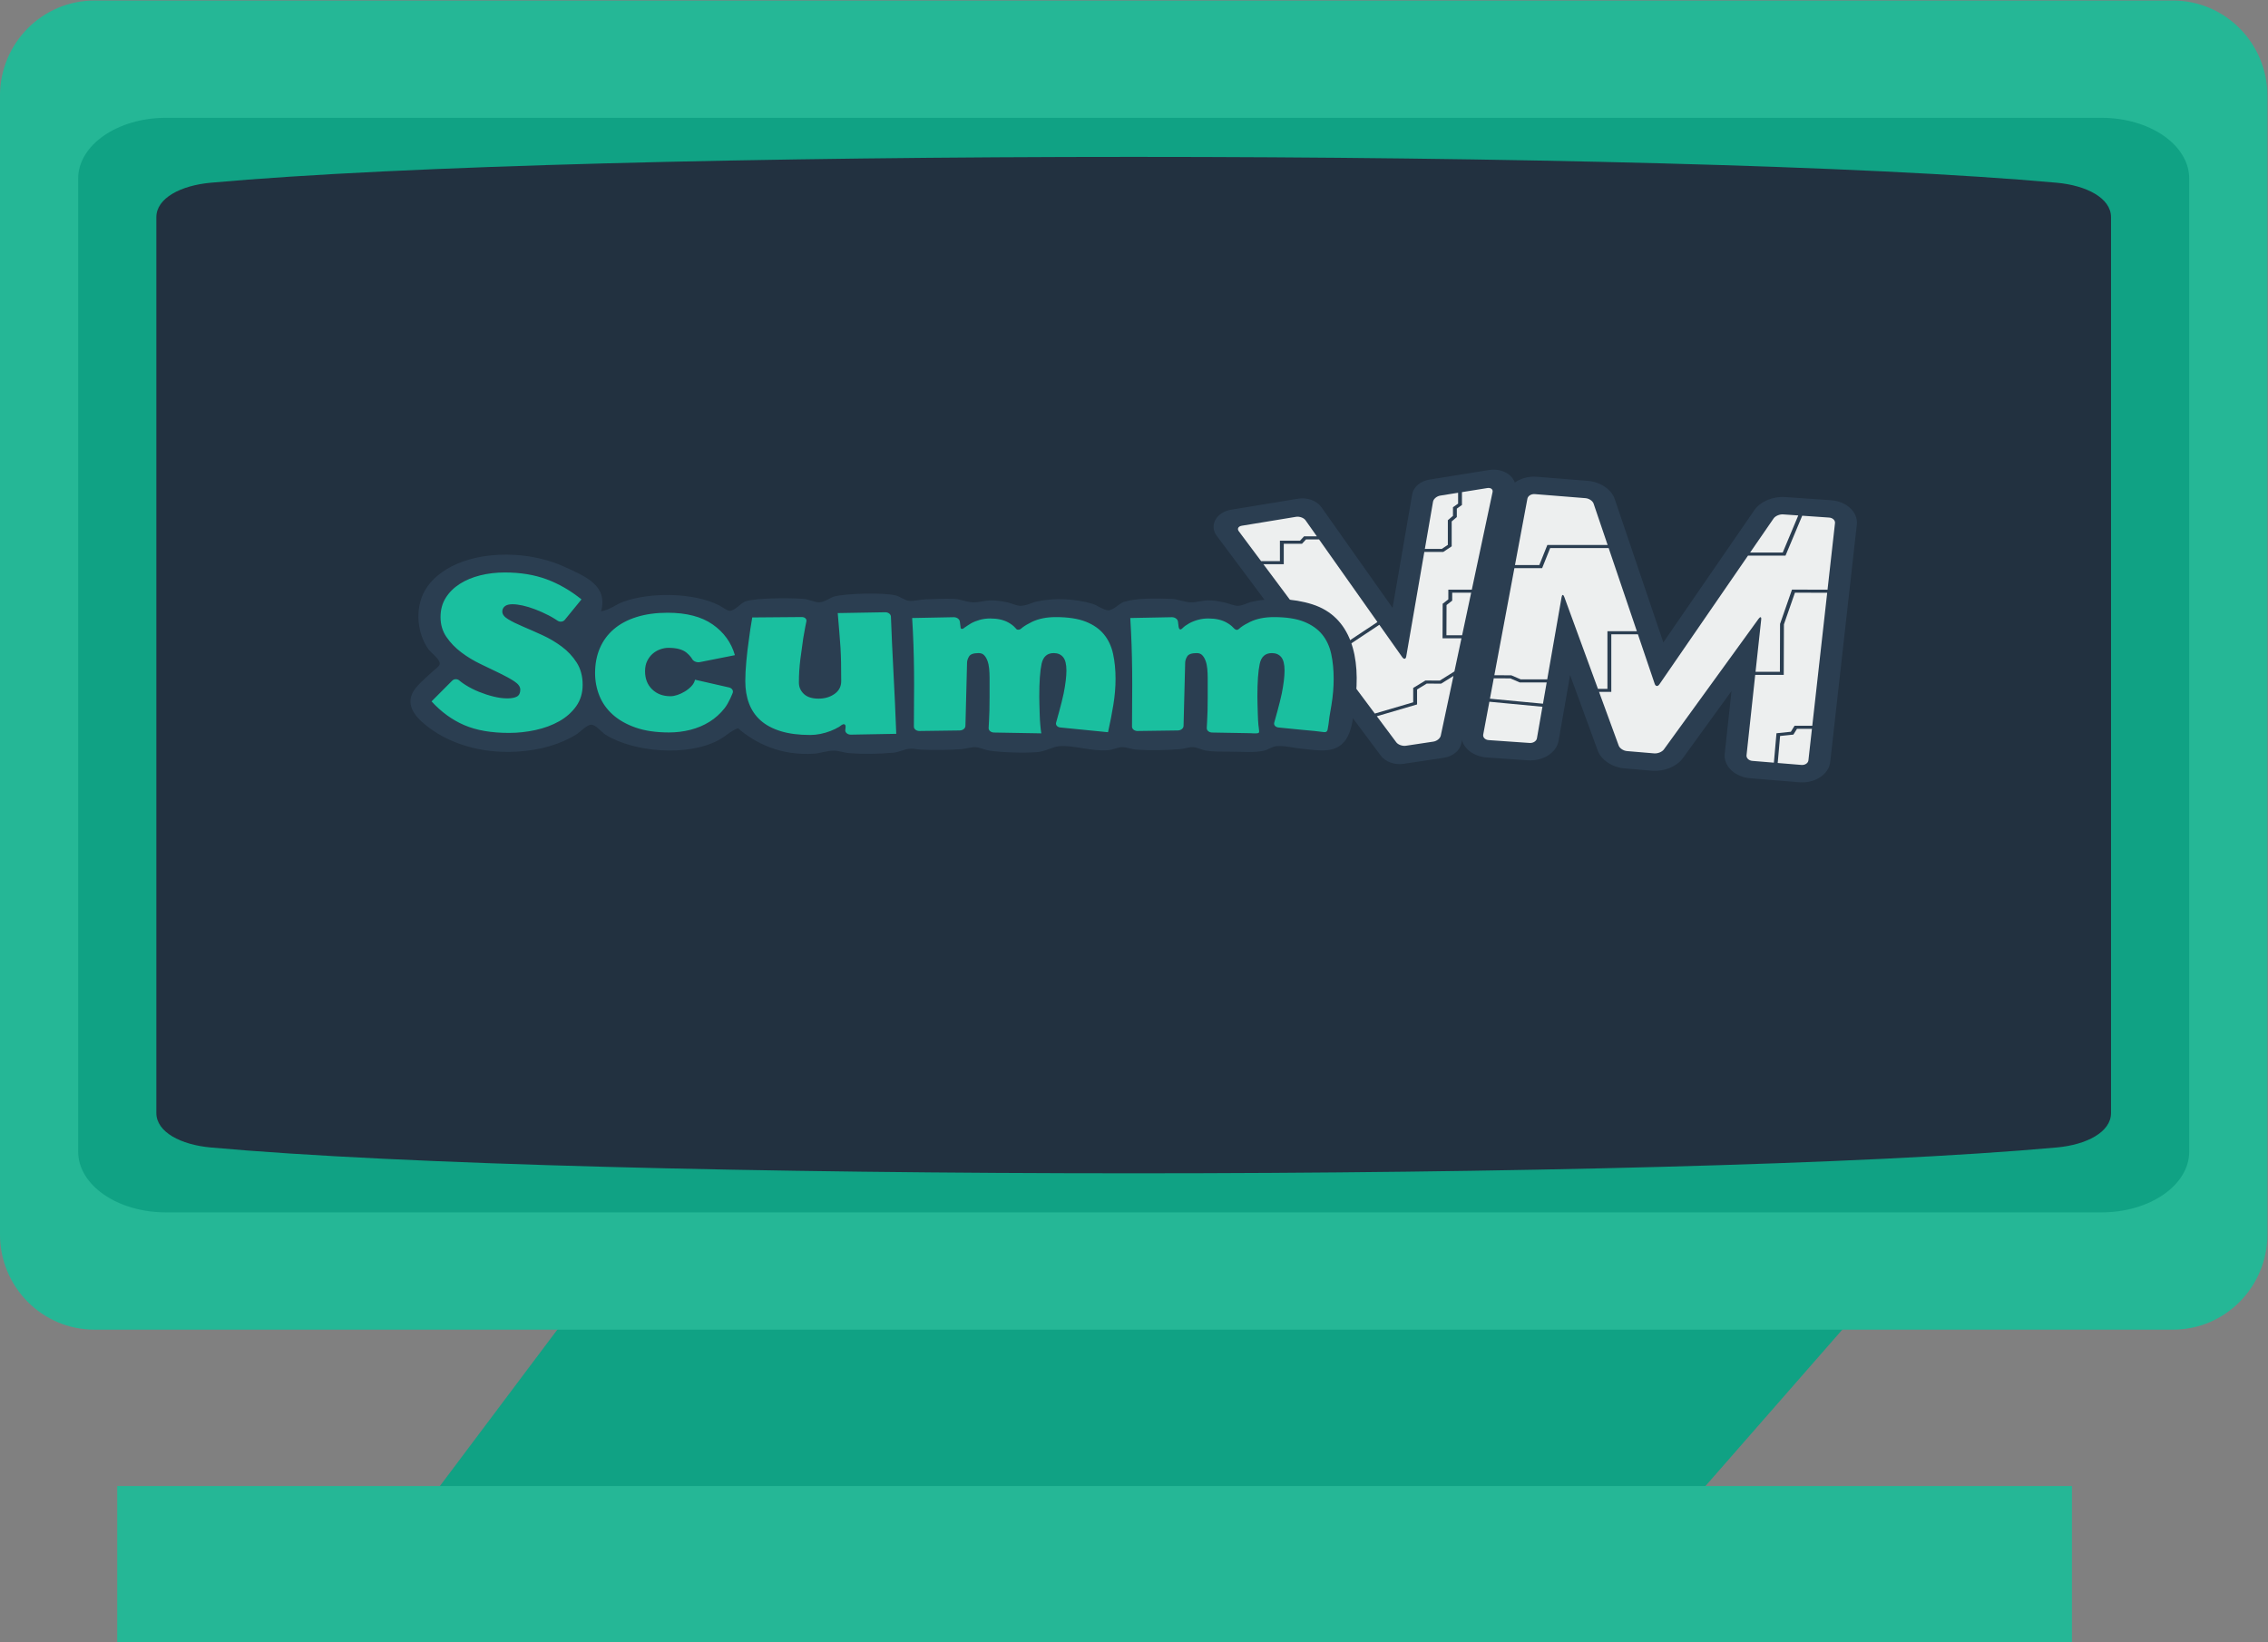 <svg height="224" viewBox="0 0 309.333 224" width="309.333" xmlns="http://www.w3.org/2000/svg" xmlns:xlink="http://www.w3.org/1999/xlink"><rect x="0" y="0" width="309.333" height="224" fill="#808080" stroke="none"/><clipPath id="a"><path d="m0 256h256v-256h-256z"/></clipPath><g transform="matrix(1.333 0 0 -1.333 -16 282.667)"><path d="m0 0-24-31.965h128l28 32z" fill="#10a284" transform="translate(72 79.965)"/><g clip-path="url(#a)"><path d="m0 0h-212.667c-5.338 0-9.666 4.367-9.666 9.753v116.494c0 5.386 4.328 9.753 9.666 9.753h212.667c5.339 0 9.667-4.367 9.667-9.753v-116.494c0-5.386-4.328-9.753-9.667-9.753" fill="#25b796" transform="translate(234.333 76)"/><path d="m0 0h198c4.971 0 9-2.786 9-6.222v-99.556c0-3.436-4.029-6.222-9-6.222h-198c-4.971 0-9 2.786-9 6.222v99.556c0 3.436 4.029 6.222 9 6.222" fill="#10a284" transform="translate(29 200)"/><path d="m0 0c38.889 3.525 150 3.525 188.889 0 3.047-.276 5.555-1.572 5.555-3.525v-91.661c0-1.954-2.508-3.25-5.555-3.526-38.889-3.525-150-3.525-188.889 0-3.047.276-5.556 1.572-5.556 3.526v91.661c0 1.953 2.509 3.249 5.556 3.525" fill="#223140" transform="translate(33.556 193.356)"/><path d="m224 44h-200v16h200z" fill="#25b796"/><path d="m0 0-4.521-24.143c-.036-.195.027-.387.178-.54s.371-.246.619-.264l4.188-.29c.5-.035.962.258 1.031.653 0 0 2.299 13.153 2.447 14 .302-.825 5.409-14.775 5.409-14.775.131-.358.598-.669 1.064-.708l2.794-.237c.463-.039 1.008.182 1.241.502 0 0 8.926 12.315 9.425 13.003-.085-.786-1.457-13.472-1.457-13.472-.003-.021-.004-.042-.004-.063 0-.375.361-.7.838-.739l5.02-.413c.245-.021.485.037.675.161.19.125.307.301.329.496l2.72 24.275c.022.195-.053.385-.212.535-.158.15-.381.243-.625.26l-4.713.325c-.464.033-1.003-.197-1.226-.522l-11.679-16.967c-.001-.001-.001-.001-.002-.002v.001l-6.25 18.439c-.123.362-.586.675-1.055.712l-5.194.416c-.5.04-.966-.248-1.04-.643" fill="#edefef" transform="translate(168.024 161.063)"/><path d="m0 0-3.486.011-.151.001-.04-.116-1.175-3.378-.007-.02v-.021l-.016-4.876h-2.491l.579 5.347c.031.287-.092.318-.273.069l-9.689-13.367c-.181-.249-.624-.428-.984-.398l-2.793.236c-.361.031-.739.282-.84.559l-2.012 5.496h1.055.198v.158 5.738h2.722l1.718-5.068c.094-.278.314-.299.487-.046l9.061 13.163h3.694.143l.045.108 1.665 3.974 2.756-.19c.361-.025.63-.281.598-.568zm-1.56-13.921h-1.689-.123l-.055-.087-.326-.528-1.312-.137-.16-.017-.011-.128-.254-2.88-2.2.181c-.361.029-.63.289-.599.576l.889 8.228h2.722.198v.157l.017 5.011 1.127 3.241 3.301-.01zm-1.111-4.009-2.427.199.244 2.763 1.257.131.105.011.046.076.32.515h1.53l-.361-3.227c-.032-.287-.354-.498-.714-.468m-24.264 17.19c-.102.276-.225.269-.275-.016l-1.471-8.417h-2.713l-.913.394-.043.019-.05.001-1.692.008 2.052 10.958h2.694.144l.044.109.778 1.946h5.985l2.885-8.509h-2.813-.198v-.157-5.738h-.972zm-3.547-14.941-4.189.291c-.361.025-.612.278-.559.564l.63 3.363 5.429-.514-.564-3.231c-.05-.285-.386-.498-.747-.473m-1.97 6.607.913-.395.044-.019h.05 2.709l-.38-2.177-5.426.513.391 2.087zm2.496 18.856 5.194-.416c.36-.029.732-.28.826-.558l1.435-4.231h-6.024-.144l-.044-.11-.778-1.946h-2.49l1.272 6.795c.054.285.392.495.753.466m24.437-2.491c.174.253.611.439.973.415l1.551-.108-1.59-3.795h-3.336zm7.848 1.048c-.498.472-1.197.762-1.969.816l-4.712.326c-1.244.086-2.532-.463-3.132-1.334 0 0-6.313-9.172-9.318-13.538-1.619 4.774-4.971 14.663-4.971 14.663-.337.996-1.474 1.764-2.765 1.867l-5.194.416c-1.559.125-2.961-.743-3.192-1.976l-4.522-24.143c-.116-.62.096-1.256.582-1.745.485-.49 1.213-.802 1.999-.856l4.188-.291c1.557-.108 2.945.771 3.16 2.003 0 0 .59 3.377 1.175 6.721 1.412-3.859 2.825-7.719 2.825-7.719.356-.972 1.488-1.725 2.753-1.832l2.794-.237c1.239-.105 2.539.422 3.162 1.28 0 0 2.492 3.439 4.981 6.872-.345-3.192-.694-6.421-.694-6.421-.007-.066-.011-.132-.011-.197 0-1.169 1.125-2.181 2.611-2.304l5.02-.413c.775-.064 1.534.118 2.135.513.602.394.971.951 1.04 1.569l2.721 24.275c.069.614-.168 1.212-.666 1.685" fill="#2b3e51" transform="translate(198.993 151.715)"/><path d="m0 0-4.822-.773c-.465-.075-.88-.426-.945-.8 0 0-2.69-15.546-2.723-15.74-.121.171-9.833 13.917-9.833 13.917-.234.331-.783.53-1.251.453l-5.554-.913c-.253-.041-.452-.161-.544-.328-.092-.166-.07-.364.062-.541l16.118-21.601c.241-.324.794-.522 1.259-.453l2.812.423c.464.07.889.414.968.785l5.301 24.917c.043.205-.025.394-.189.52-.163.126-.403.175-.659.134" fill="#edefef" transform="translate(164.132 162.32)"/><path d="m0 0-2.123-9.981h-2.205-.198v-.158-.835l-.52-.404-.059-.046v-.066l-.013-3.314v-.157h.198 1.737l-.721-3.389-1.498-.936-1.399.009-.068.001-.054-.033-1.121-.684-.077-.047v-.077-1.39l-3.927-1.153-4.381 5.872 4.843 3.214 2.339-3.309c.177-.252.363-.224.413.062l1.85 10.697h1.864.072l.055.037.74.493.07.047v.074 2.472l.471.401.054.045v.062.803l.458.323.067.047v.071 1.246l2.596.416c.356.057.597-.129.537-.413m-4.71-11.556.52.404.059.047v.066.744h1.94l-.925-4.352h-1.606zm-.591-13.361c-.06-.284-.401-.561-.757-.614l-2.812-.423c-.356-.053-.799.106-.984.354l-1.988 2.665 3.987 1.171.129.037v.11 1.422l.99.603 1.4-.009h.069l.055.033 1.21.757zm-20.361 21.475 5.553.913c.355.058.791-.1.968-.351l1.164-1.648h-1.214-.1l-.059-.064-.35-.379h-1.862-.198v-.158-1.935h-1.924l-2.287 3.065c-.185.248-.046.499.309.557m4.1-3.936h.197v.157 1.935h1.766.1l.059.064.349.38h1.336l5.973-8.453-4.851-3.219-6.817 9.135zm15.468 6.396c.049.285.381.565.736.622l1.83.294v-1.113l-.458-.323-.067-.047v-.071-.811l-.471-.4-.054-.046v-.062-2.461l-.614-.409h-1.737zm7.763 2.778c-.53.409-1.279.583-2.002.468l-6.113-.98c-.934-.15-1.647-.753-1.777-1.504 0 0-1.15-6.645-2.011-11.628-3.111 4.403-7.277 10.298-7.277 10.298-.477.676-1.451 1.029-2.406.872l-6.843-1.125c-.71-.117-1.304-.499-1.596-1.026-.293-.526-.247-1.133.123-1.629l16.79-22.502c.481-.645 1.416-.981 2.342-.842l4.106.617c.922.139 1.637.719 1.793 1.454l5.521 25.951c.123.578-.12 1.168-.65 1.576" fill="#2b3e51" transform="translate(164.72 161.701)"/><path d="m0 0c3.962-1.259 5.004-5.387 4.368-10.066-.276-2.029-.332-4.575-2.826-4.854-.849-.094-1.807.067-2.698.153-.8.078-1.716.333-2.505.256-.48-.047-.846-.358-1.285-.46-.975-.228-2.189-.102-3.532-.102-.822 0-1.655-.011-2.377.102-.434.068-.88.33-1.348.358-.429.025-.862-.163-1.349-.205-1.308-.11-3.062-.144-4.432-.051-.491.034-1.033.261-1.477.256-.438-.006-.929-.264-1.413-.307-1.717-.151-3.522.527-5.01.409-.694-.056-1.395-.545-2.313-.613-1.324-.099-3.5-.038-4.817.153-.493.071-1.001.332-1.477.358-.432.023-.925-.169-1.413-.205-1.249-.092-2.809-.101-4.111-.051-.375.015-.75.119-1.092.102-.591-.029-1.176-.355-1.734-.409-1.491-.142-3.151-.163-4.56-.051-.501.041-1.009.251-1.542.256-.721.006-1.39-.265-1.991-.307-3.471-.24-6.084 1.086-7.836 2.606-.775-.296-1.271-.843-1.991-1.226-3.22-1.715-8.714-1.221-11.561.562-.404.253-.981 1.028-1.477 1.022-.423-.006-1.161-.789-1.542-1.022-1.516-.925-3.558-1.601-6.102-1.738-3.827-.204-6.884.934-8.863 2.402-1.015.754-2.477 1.99-1.799 3.525.35.79 1.372 1.598 2.12 2.3.276.258.689.511.706.766.032.46-.912 1.145-1.156 1.482-1.104 1.532-1.457 4.06-.385 5.978 1.278 2.286 4.654 3.941 9.249 3.679 1.751-.1 3.55-.529 5.074-1.227 2.177-.995 4.436-1.916 3.725-4.547.918.157 1.445.676 2.248.971 2.791 1.025 7.258.952 9.827-.358.323-.165.817-.559 1.092-.562.511-.005 1.139.814 1.606.971 1.046.351 4.41.37 5.909.255.597-.045 1.208-.378 1.67-.357.503.022 1.152.518 1.541.613 1.198.292 4.884.411 6.231.102.443-.101.915-.515 1.413-.562.473-.045 1.09.135 1.606.153.956.036 2.031.087 2.954.051.666-.025 1.297-.327 1.927-.357.586-.028 1.286.209 1.927.204.513-.003 1.104-.101 1.605-.204.478-.098.956-.36 1.349-.358.586.003 1.215.354 1.734.46 1.799.367 3.799.286 5.653-.255.414-.122 1.166-.667 1.605-.665.521.003 1.134.722 1.606.869 1.315.408 3.255.354 4.817.307.704-.022 1.335-.331 1.991-.358.582-.023 1.206.197 1.799.205.561.007 1.102-.102 1.605-.205.507-.104 1.041-.353 1.414-.358.497-.005.987.311 1.413.409 1.94.444 4.247.375 6.23-.255" fill="#2b3e51" transform="translate(146.278 150.217)"/><path d="m0 0c-.168.774-.478 1.439-.931 1.994-.454.555-1.075.989-1.863 1.303-.788.312-1.813.469-3.074.469-.946 0-1.759-.165-2.439-.493-.174-.084-.344-.173-.508-.269-.154-.09-.303-.186-.443-.29-.116-.086-.265-.292-.448-.25-.13.03-.245.146-.321.23-.187.204-.429.376-.689.52-.493.274-1.114.411-1.862.411-.375 0-.729-.047-1.064-.141-.336-.094-.636-.215-.902-.364-.266-.148-.483-.305-.65-.469-.027-.026-.054-.052-.084-.077-.042-.034-.108-.081-.174-.069-.076.014-.12.103-.137.156-.031.093-.033.191-.045.286-.015.122-.031.246-.048.369-.032.247-.315.445-.628.439l-4.249-.083c.059-.954.103-1.869.133-2.745.03-.876.049-1.764.059-2.663.01-.9.01-1.85 0-2.851s-.014-2.856-.014-2.856c-.001-.249.255-.449.568-.445l4.124.056c.313.004.574.211.581.46l.165 6.445c0 .219.069.442.207.669.138.227.463.34.976.34.236 0 .423-.07.561-.211s.251-.328.34-.563.148-.504.177-.81c.03-.305.045-.621.045-.95v-1.994c0-.516-.005-.966-.015-1.349-.01-.384-.025-.743-.044-1.08-.02-.336-.038-.709-.038-.709-.012-.249.235-.457.548-.462h.008c.157-.003.313-.006.47-.008.338-.006.675-.012 1.013-.018l1.239-.021c.39-.007.781-.014 1.171-.021.239-.004.519-.045.754-.002.198.037.154.161.149.288-.007.19-.051.377-.067.566-.03.344-.05.696-.059 1.056-.01.36-.02.704-.03 1.032-.01.329-.015.595-.015.798 0 1.502.079 2.62.237 3.355.158.736.571 1.103 1.242 1.103.413 0 .733-.137.96-.41.226-.274.34-.732.34-1.373 0-.61-.094-1.388-.281-2.335-.187-.946-.775-2.996-.775-2.996-.069-.243.128-.466.438-.497.133-.013.265-.026.398-.04.666-.066 1.332-.132 1.999-.198.422-.042.846-.078 1.27-.117.256-.024.511-.069.766-.092.159-.014.36-.078.488.035.121.107.113.304.142.438.043.2.068.403.089.605.032.311.082.614.137.923.047.259.09.518.132.778.148.907.222 1.791.222 2.651 0 .923-.084 1.772-.251 2.546m-23.25 1.994c-.453.555-1.074.989-1.862 1.303-.788.312-1.813.469-3.074.469-.946 0-1.759-.165-2.439-.493-.181-.087-.359-.181-.529-.281-.153-.09-.301-.186-.44-.291-.103-.077-.192-.196-.342-.217-.038-.005-.078-.012-.118-.009-.137.01-.174.083-.245.164-.196.227-.452.418-.736.575-.492.274-1.113.411-1.862.411-.374 0-.729-.047-1.064-.141s-.636-.215-.901-.364c-.225-.125-.42-.277-.634-.412-.105-.066-.147-.157-.295-.149-.153.008-.131.163-.142.246-.013.098-.026.196-.039.295-.009.072-.019.144-.028.216-.033.247-.315.445-.628.439l-4.25-.083c.059-.954.104-1.87.133-2.745.03-.876.049-1.764.059-2.663.01-.9.01-1.85 0-2.851s-.014-2.856-.014-2.856c0-.249.255-.449.568-.445l4.124.055c.313.005.574.212.581.46l.165 6.446c0 .219.069.442.207.669.138.226.463.34.976.34.236 0 .423-.07.561-.211s.252-.329.34-.563c.089-.235.148-.505.178-.81.029-.305.044-.621.044-.95v-1.994c0-.517-.005-.966-.015-1.349-.01-.384-.025-.744-.044-1.08-.02-.336-.038-.709-.038-.709-.011-.249.235-.457.548-.462l4.841-.084c-.04.234-.074.524-.104.868-.029.344-.049.696-.059 1.056-.01.359-.02.704-.03 1.032-.01.329-.014.594-.014.798 0 1.501.078 2.62.236 3.355s.572 1.103 1.242 1.103c.414 0 .734-.137.96-.411.227-.274.341-.731.341-1.372 0-.61-.094-1.389-.282-2.335-.187-.947-.775-2.996-.775-2.996-.069-.243.128-.467.439-.497l4.874-.484c.217.969.399 1.908.547 2.816.148.907.222 1.79.222 2.651 0 .922-.084 1.771-.252 2.545-.167.775-.478 1.44-.931 1.995m-21.536-3.959c-.049.973-.099 1.965-.148 2.977s-.116 2.805-.116 2.805c-.009.25-.274.45-.588.444l-4.854-.084c.059-.753.113-1.404.163-1.953.049-.549.089-1.075.119-1.577.029-.502.049-1.02.059-1.553.009-.533.015-1.161.015-1.882 0-.55-.228-.985-.682-1.306-.455-.322-.998-.483-1.631-.483-.672 0-1.176.161-1.512.483-.336.321-.504.709-.504 1.164 0 .814.048 1.578.148 2.377.099.784.198 1.506.297 2.165.119.753.321 1.717.321 1.717.052.246-.163.445-.477.443l-5.062-.042c-.138-.785-.257-1.569-.355-2.354-.099-.674-.183-1.388-.252-2.141-.07-.753-.104-1.427-.104-2.023 0-.847.128-1.611.385-2.29s.652-1.257 1.186-1.732 1.22-.841 2.06-1.099c.84-.257 1.843-.386 3.009-.386.336 0 .682.036 1.038.106.356.071.697.169 1.023.295.326.125.627.27.904.435.124.074.343.308.521.259.232-.065.101-.479.101-.617 0-.25.257-.449.571-.444l4.647.084c-.04 1.153-.084 2.233-.134 3.242-.049 1.007-.098 1.998-.148 2.97m-24.637 1.988c.227.196.483.344.769.446.285.102.566.153.842.153.828 0 1.444-.164 1.848-.493.404-.328.587-.664.587-.664.124-.228.475-.366.778-.305l3.586.711c-.374 1.298-1.133 2.346-2.276 3.144s-2.68 1.197-4.611 1.197c-1.182 0-2.237-.145-3.163-.434-.927-.29-1.705-.704-2.335-1.244-.631-.539-1.109-1.189-1.434-1.947-.325-.759-.488-1.608-.488-2.546 0-.814.148-1.588.444-2.323.295-.735.753-1.381 1.374-1.936s1.404-.997 2.35-1.325c.946-.329 2.079-.493 3.399-.493.749 0 1.478.09 2.188.27.709.18 1.36.453 1.951.821.591.367 1.108.833 1.552 1.396.443.563.824 1.561.824 1.561.091.238-.08.489-.381.558l-3.473.79c-.059-.25-.188-.477-.385-.68-.197-.204-.418-.38-.665-.528-.246-.149-.498-.266-.753-.352-.257-.086-.493-.129-.71-.129-.769 0-1.394.234-1.877.704-.483.469-.724 1.087-.724 1.853 0 .407.074.759.221 1.056.149.297.336.544.562.739m-7.777-.911c.405-.636.608-1.394.608-2.273 0-.848-.223-1.582-.668-2.202s-1.023-1.131-1.736-1.531c-.712-.4-1.518-.698-2.418-.895-.9-.196-1.805-.294-2.715-.294-1.82 0-3.348.267-4.584.8-1.236.534-2.349 1.343-3.338 2.426l2.108 2.117c.195.196.526.204.736.018 0 0 .242-.215.657-.474.416-.26.865-.487 1.35-.683.485-.197.979-.358 1.484-.483.504-.126.974-.189 1.409-.189s.767.063.994.189c.227.125.341.361.341.706 0 .298-.203.581-.608.848s-.91.545-1.513.836c-.604.291-1.257.605-1.959.943-.702.337-1.355.733-1.958 1.189-.604.455-1.108.977-1.513 1.566-.406.589-.609 1.268-.609 2.037 0 .754.178 1.413.535 1.979.356.565.835 1.039 1.439 1.424.603.385 1.3.675 2.091.872.791.196 1.632.294 2.522.294 1.583 0 3.002-.232 4.258-.694 1.256-.464 2.448-1.151 3.576-2.061l-1.707-2.092c-.171-.209-.505-.247-.743-.083 0 0-.429.295-.903.538-.475.243-.94.451-1.395.624s-.88.302-1.276.389c-.396.086-.741.129-1.038.129-.356 0-.619-.07-.786-.212-.169-.141-.253-.321-.253-.541 0-.283.203-.546.609-.789.405-.244.914-.495 1.528-.754.613-.259 1.27-.549 1.973-.871.702-.322 1.36-.711 1.973-1.166.613-.456 1.123-1.001 1.529-1.637" fill="#1abf9f" transform="translate(148.21 145.146)"/></g></g></svg>